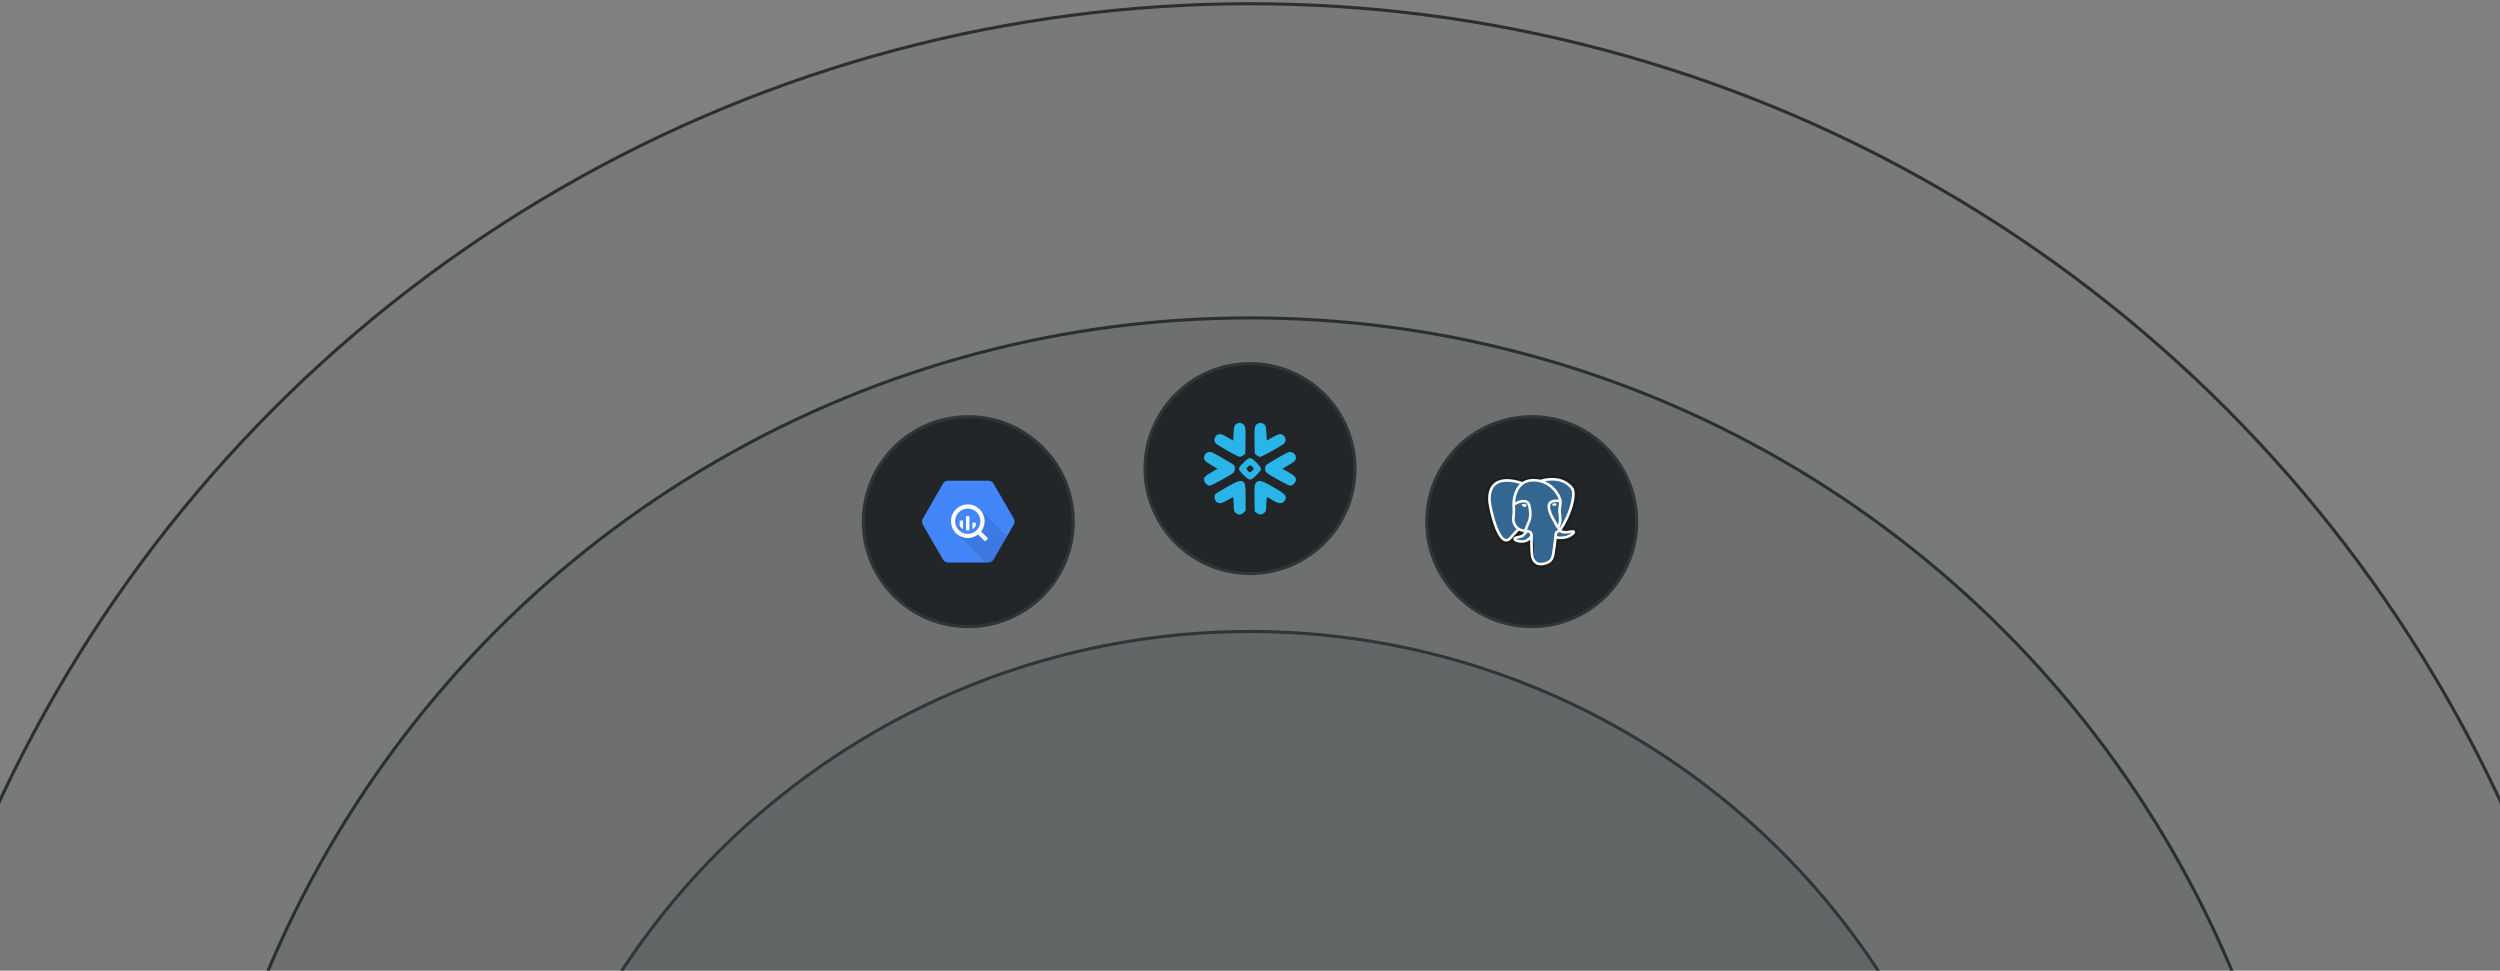<svg width="801" height="311" viewBox="0 0 801 311" fill="none" xmlns="http://www.w3.org/2000/svg">
<rect x="0" y="0" width="801" height="311" fill="#808080" stroke="none"/>
<circle cx="400.499" cy="443.036" r="441.844" fill="#3A3F42" fill-opacity="0.1" stroke="#2B2F31"/>
<circle cx="400.499" cy="443.036" r="341.178" fill="#3A3F42" fill-opacity="0.15" stroke="#2B2F31"/>
<circle cx="400.5" cy="443.036" r="240.708" fill="#3A3F42" fill-opacity="0.2" stroke="#313538"/>
<circle cx="310.238" cy="167.131" r="33.631" fill="#232628" stroke="#313538"/>
<path d="M302.119 179.269L295.669 168.096C295.324 167.499 295.324 166.763 295.669 166.167L302.119 154.994C302.464 154.398 303.099 154.03 303.787 154.029H316.695C317.381 154.032 318.013 154.4 318.356 154.994L324.806 166.167C325.15 166.763 325.15 167.499 324.806 168.096L318.355 179.269C318.011 179.865 317.375 180.233 316.687 180.234H303.783C303.096 180.231 302.462 179.864 302.118 179.269H302.119Z" fill="#4386FA"/>
<path opacity="0.1" d="M314.267 163.533C314.267 163.533 316.06 167.835 313.616 170.273C311.171 172.711 306.72 171.15 306.72 171.15L315.774 180.23H316.694C317.382 180.229 318.018 179.861 318.362 179.265L322.632 171.871L314.267 163.533Z" fill="black"/>
<path d="M316.384 172.335L314.407 170.353C314.385 170.331 314.361 170.312 314.334 170.297C315.175 169.214 315.571 167.851 315.442 166.486C315.313 165.12 314.668 163.856 313.639 162.949C312.61 162.043 311.274 161.563 309.904 161.607C308.533 161.651 307.231 162.216 306.262 163.187C305.294 164.158 304.732 165.462 304.691 166.832C304.65 168.203 305.133 169.538 306.042 170.565C306.951 171.591 308.218 172.233 309.583 172.359C310.949 172.484 312.311 172.085 313.392 171.241C313.406 171.267 313.424 171.29 313.445 171.311L315.426 173.292C315.484 173.35 315.563 173.383 315.646 173.383C315.728 173.383 315.807 173.35 315.865 173.292L316.384 172.773C316.442 172.715 316.475 172.636 316.475 172.554C316.475 172.472 316.442 172.393 316.384 172.335V172.335ZM310.07 171.053C309.268 171.053 308.484 170.815 307.817 170.37C307.151 169.924 306.631 169.291 306.324 168.55C306.017 167.81 305.937 166.994 306.093 166.208C306.25 165.421 306.636 164.699 307.203 164.132C307.77 163.565 308.492 163.179 309.279 163.022C310.065 162.866 310.88 162.946 311.621 163.253C312.362 163.56 312.995 164.08 313.441 164.747C313.886 165.413 314.124 166.197 314.124 166.999C314.124 168.074 313.697 169.105 312.936 169.866C312.176 170.626 311.145 171.053 310.07 171.053V171.053ZM307.479 166.783V168.458C307.737 168.914 308.11 169.294 308.562 169.559V166.773L307.479 166.783ZM309.506 165.394V169.921C309.864 169.987 310.231 169.987 310.589 169.921V165.394H309.506ZM312.64 168.455V167.462H311.557V169.547C312.008 169.283 312.382 168.904 312.641 168.45L312.64 168.455Z" fill="white"/>
<circle cx="400.5" cy="150.131" r="33.631" fill="#232628" stroke="#313538"/>
<path fill-rule="evenodd" clip-rule="evenodd" d="M404.604 135.705C405.502 136.096 405.621 136.436 405.756 138.99L405.872 141.184L407.697 140.119C409.74 138.927 410.414 138.823 411.276 139.564C411.998 140.185 412.087 141.372 411.464 142.061C410.832 142.76 404.381 146.367 403.763 146.367C403.459 146.367 402.939 146.134 402.607 145.849L402.004 145.33L401.937 141.302C401.86 136.745 401.982 136.165 403.108 135.694C403.94 135.346 403.778 135.345 404.604 135.705ZM397.938 135.703C399.012 136.171 399.138 136.798 399.062 141.302L398.995 145.33L398.392 145.849C398.061 146.134 397.54 146.367 397.236 146.367C396.618 146.367 390.167 142.76 389.535 142.061C388.912 141.372 389.001 140.185 389.723 139.564C390.585 138.823 391.259 138.927 393.302 140.119L395.127 141.184L395.234 138.99C395.355 136.526 395.57 135.978 396.551 135.636C396.926 135.505 397.242 135.402 397.254 135.406C397.266 135.411 397.574 135.545 397.938 135.703ZM414.099 144.98C415.215 145.449 415.576 146.741 414.845 147.645C414.638 147.9 413.662 148.575 412.676 149.144L410.883 150.178L412.676 151.201C414.693 152.353 415.209 152.871 415.216 153.75C415.222 154.535 414.173 155.616 413.405 155.616C412.838 155.616 406.708 152.256 405.818 151.458C405.219 150.92 405.162 149.622 405.711 149C406.128 148.527 412.271 144.995 412.987 144.816C413.237 144.754 413.737 144.827 414.099 144.98ZM388.031 144.825C388.601 144.942 394.781 148.494 395.275 148.989C395.844 149.558 395.792 150.907 395.181 151.464C394.322 152.246 388.159 155.616 387.588 155.616C386.853 155.616 385.778 154.532 385.778 153.79C385.778 152.833 386.13 152.466 388.163 151.302L390.121 150.181L388.326 149.145C387.339 148.576 386.361 147.9 386.154 147.645C385.116 146.362 386.367 144.483 388.031 144.825ZM402.601 148.254C403.577 149.239 404.045 149.879 404.045 150.227C404.045 150.975 401.307 153.68 400.55 153.68C399.768 153.68 396.954 150.974 396.954 150.221C396.954 149.85 397.393 149.253 398.41 148.243C400.361 146.305 400.669 146.306 402.601 148.254ZM399.428 150.003C399.3 150.318 400.091 151.314 400.469 151.314C400.753 151.314 401.682 150.439 401.682 150.172C401.682 150.058 401.434 149.736 401.132 149.456C400.6 148.963 400.566 148.958 400.067 149.324C399.783 149.531 399.495 149.837 399.428 150.003ZM408.019 156.104C411.611 158.179 412.181 158.724 411.906 159.82C411.835 160.103 411.566 160.532 411.309 160.772C410.546 161.483 409.529 161.333 407.699 160.24C406.812 159.71 406.023 159.276 405.945 159.274C405.868 159.273 405.771 160.297 405.731 161.549C405.66 163.737 405.634 163.847 405.054 164.345C404.284 165.008 403.377 165.008 402.607 164.346L402.004 163.827L401.936 159.899C401.862 155.619 401.914 155.168 402.547 154.535C403.389 153.691 404.29 153.95 408.019 156.104ZM398.194 154.254C398.937 154.553 399.103 155.528 399.103 159.6V163.607L398.474 164.235C397.687 165.023 396.779 165.063 395.945 164.345C395.365 163.847 395.339 163.737 395.268 161.549C395.228 160.297 395.131 159.273 395.054 159.274C394.976 159.276 394.187 159.71 393.3 160.24C391.375 161.39 390.426 161.5 389.641 160.664C389.069 160.054 388.954 158.881 389.413 158.327C389.567 158.14 391.223 157.115 393.091 156.049C396.398 154.161 397.234 153.868 398.194 154.254Z" fill="#29B5E8"/>
<circle cx="490.763" cy="167.131" r="33.631" fill="#232628" stroke="#313538"/>
<g clip-path="url(#clip0_1155_83108)">
<path opacity="0.2" d="M505.475 170.063C505.297 169.541 504.831 169.177 504.229 169.09C503.945 169.049 503.62 169.066 503.235 169.143C502.564 169.277 502.066 169.328 501.703 169.338C503.074 167.093 504.189 164.534 504.831 162.124C505.869 158.227 505.314 156.452 504.666 155.649C502.951 153.524 500.448 152.382 497.43 152.348C495.819 152.328 494.406 152.637 493.668 152.858C492.982 152.741 492.243 152.675 491.469 152.663C490.016 152.641 488.733 152.948 487.637 153.579C487.03 153.38 486.056 153.099 484.931 152.92C482.285 152.499 480.153 152.827 478.593 153.896C476.704 155.189 475.829 157.437 475.991 160.577C476.042 161.574 476.617 164.606 477.522 167.483C478.043 169.136 478.598 170.509 479.171 171.563C479.985 173.059 480.856 173.94 481.834 174.256C482.382 174.433 483.378 174.557 484.425 173.711C484.558 173.867 484.735 174.022 484.97 174.166C485.268 174.349 485.633 174.498 485.998 174.586C487.311 174.905 488.542 174.825 489.592 174.378C489.598 174.56 489.603 174.733 489.607 174.882C489.614 175.124 489.621 175.362 489.63 175.584C489.693 177.086 489.798 178.254 490.11 179.072C490.127 179.117 490.15 179.185 490.175 179.258C490.331 179.72 490.591 180.495 491.254 181.101C491.94 181.729 492.77 181.922 493.531 181.922C493.912 181.922 494.276 181.873 494.595 181.807C495.732 181.571 497.024 181.211 497.959 179.92C498.842 178.7 499.272 176.863 499.349 173.968C499.359 173.886 499.369 173.808 499.378 173.734L499.396 173.581L499.604 173.598L499.658 173.602C500.816 173.653 502.233 173.415 503.103 173.023C503.791 172.713 505.993 171.586 505.475 170.063" fill="black"/>
<path d="M503.822 170.358C500.377 171.047 500.141 169.916 500.141 169.916C503.778 164.682 505.298 158.039 503.986 156.413C500.406 151.978 494.21 154.075 494.107 154.13L494.073 154.136C493.393 153.999 492.631 153.917 491.775 153.903C490.217 153.879 489.034 154.3 488.137 154.959C488.137 154.959 477.083 150.543 477.597 160.513C477.707 162.634 480.732 176.562 484.341 172.355C485.66 170.817 486.934 169.516 486.934 169.516C487.567 169.924 488.325 170.132 489.119 170.057L489.181 170.006C489.162 170.197 489.171 170.384 489.206 170.605C488.276 171.612 488.549 171.789 486.691 172.16C484.81 172.536 485.915 173.205 486.636 173.38C487.511 173.592 489.534 173.892 490.9 172.037L490.846 172.249C491.21 172.532 491.466 174.089 491.423 175.501C491.38 176.912 491.352 177.882 491.638 178.639C491.926 179.396 492.212 181.099 494.655 180.592C496.696 180.167 497.754 179.068 497.901 177.234C498.005 175.931 498.242 176.123 498.257 174.958L498.446 174.406C498.665 172.639 498.481 172.069 499.739 172.334L500.044 172.36C500.97 172.401 502.181 172.215 502.893 171.895C504.424 171.206 505.332 170.055 503.822 170.358H503.822" fill="#336791"/>
<path d="M488.455 161.462C488.145 161.42 487.863 161.459 487.721 161.563C487.641 161.622 487.616 161.69 487.61 161.737C487.592 161.861 487.682 161.998 487.737 162.069C487.893 162.269 488.12 162.407 488.346 162.437C488.378 162.442 488.411 162.444 488.443 162.444C488.819 162.444 489.161 162.16 489.191 161.951C489.229 161.688 488.836 161.513 488.455 161.462" fill="white"/>
<path d="M498.738 161.47C498.709 161.265 498.331 161.206 497.973 161.254C497.615 161.303 497.269 161.459 497.298 161.665C497.321 161.825 497.619 162.099 497.973 162.099C498.002 162.099 498.033 162.097 498.063 162.093C498.299 162.061 498.472 161.916 498.554 161.832C498.679 161.705 498.752 161.563 498.738 161.47" fill="white"/>
<path d="M504.639 170.28C504.508 169.895 504.085 169.771 503.383 169.911C501.297 170.329 500.55 170.04 500.305 169.865C501.926 167.47 503.26 164.575 503.979 161.874C504.32 160.595 504.508 159.406 504.524 158.438C504.541 157.375 504.354 156.594 503.969 156.117C502.417 154.193 500.138 153.161 497.38 153.133C495.484 153.112 493.882 153.583 493.572 153.715C492.918 153.557 492.205 153.461 491.429 153.448C490.005 153.426 488.775 153.756 487.756 154.43C487.314 154.27 486.171 153.89 484.772 153.671C482.355 153.294 480.433 153.58 479.062 154.522C477.427 155.645 476.671 157.655 476.818 160.493C476.867 161.448 477.428 164.385 478.313 167.198C479.479 170.901 480.746 172.997 482.079 173.429C482.235 173.479 482.415 173.514 482.613 173.514C483.099 173.514 483.695 173.302 484.316 172.579C485.072 171.698 485.855 170.84 486.663 170.003C487.187 170.276 487.762 170.428 488.351 170.444C488.352 170.459 488.354 170.474 488.355 170.488C488.254 170.606 488.155 170.724 488.057 170.845C487.649 171.347 487.565 171.452 486.251 171.714C485.878 171.789 484.886 171.987 484.871 172.661C484.855 173.398 486.044 173.708 486.179 173.741C486.651 173.855 487.106 173.912 487.539 173.912C488.594 173.912 489.522 173.576 490.263 172.925C490.24 175.552 490.353 178.141 490.679 178.929C490.945 179.575 491.596 181.153 493.651 181.153C493.953 181.153 494.285 181.119 494.65 181.043C496.795 180.597 497.727 179.677 498.087 177.65C498.28 176.567 498.611 173.98 498.767 172.592C499.095 172.691 499.518 172.737 499.975 172.737C500.929 172.737 502.029 172.54 502.719 172.23C503.494 171.881 504.893 171.024 504.639 170.28V170.28ZM499.531 160.903C499.524 161.312 499.465 161.684 499.404 162.073C499.337 162.49 499.269 162.922 499.252 163.446C499.235 163.956 499.3 164.486 499.364 164.999C499.492 166.034 499.624 167.101 499.114 168.153C499.029 168.007 498.954 167.857 498.888 167.702C498.825 167.553 498.687 167.314 498.497 166.983C497.755 165.694 496.02 162.675 496.908 161.443C497.173 161.077 497.845 160.7 499.531 160.903V160.903ZM497.487 153.963C499.958 154.015 501.913 154.912 503.297 156.627C504.358 157.942 503.189 163.928 499.806 169.092C499.772 169.05 499.737 169.008 499.703 168.966L499.66 168.914C500.534 167.514 500.364 166.128 500.211 164.9C500.149 164.396 500.09 163.92 500.105 163.472C500.12 162.998 500.185 162.592 500.247 162.199C500.324 161.714 500.402 161.213 500.381 160.622C500.397 160.56 500.403 160.487 500.395 160.4C500.34 159.833 499.673 158.137 498.313 156.602C497.569 155.762 496.484 154.823 495.003 154.189C495.64 154.061 496.511 153.942 497.487 153.963V153.963ZM483.659 172.049C482.976 172.846 482.504 172.693 482.349 172.643C481.338 172.316 480.164 170.244 479.13 166.957C478.235 164.113 477.712 161.253 477.67 160.451C477.539 157.915 478.173 156.148 479.554 155.198C481.802 153.652 485.497 154.577 486.982 155.047C486.961 155.067 486.938 155.086 486.917 155.107C484.481 157.493 484.539 161.57 484.545 161.82C484.544 161.916 484.553 162.052 484.564 162.239C484.606 162.925 484.684 164.201 484.476 165.646C484.282 166.989 484.709 168.304 485.647 169.253C485.743 169.35 485.844 169.443 485.95 169.53C485.532 169.964 484.625 170.923 483.659 172.049V172.049ZM486.263 168.68C485.507 167.915 485.164 166.851 485.321 165.761C485.541 164.234 485.46 162.904 485.416 162.19C485.41 162.09 485.405 162.002 485.402 161.933C485.757 161.627 487.407 160.77 488.583 161.032C489.12 161.151 489.447 161.505 489.583 162.115C490.287 165.272 489.676 166.587 489.186 167.645C489.085 167.863 488.989 168.068 488.907 168.281L488.844 168.446C488.684 168.862 488.535 169.249 488.443 169.617C487.639 169.615 486.858 169.282 486.263 168.68V168.68ZM486.386 172.937C486.152 172.881 485.941 172.782 485.817 172.7C485.92 172.653 486.104 172.589 486.424 172.525C487.968 172.216 488.207 171.999 488.728 171.357C488.847 171.21 488.983 171.043 489.17 170.84L489.171 170.84C489.45 170.537 489.578 170.588 489.809 170.681C489.997 170.757 490.18 170.985 490.254 171.236C490.289 171.355 490.329 171.58 490.2 171.755C489.111 173.233 487.525 173.214 486.386 172.937V172.937ZM494.471 180.233C492.581 180.626 491.912 179.691 491.471 178.622C491.187 177.932 491.047 174.82 491.146 171.383C491.147 171.337 491.141 171.293 491.128 171.251C491.116 171.169 491.098 171.088 491.075 171.008C490.927 170.508 490.568 170.09 490.136 169.917C489.965 169.848 489.65 169.721 489.272 169.815C489.353 169.493 489.492 169.129 489.644 168.735L489.708 168.57C489.779 168.383 489.869 168.189 489.964 167.984C490.478 166.878 491.181 165.363 490.418 161.94C490.132 160.658 489.177 160.032 487.73 160.177C486.862 160.264 486.068 160.604 485.673 160.799C485.587 160.84 485.51 160.881 485.437 160.92C485.547 159.628 485.965 157.214 487.526 155.687C488.51 154.725 489.819 154.25 491.415 154.276C494.558 154.326 496.574 155.89 497.712 157.194C498.692 158.318 499.223 159.449 499.435 160.06C497.842 159.902 496.758 160.207 496.209 160.969C495.014 162.626 496.863 165.841 497.751 167.386C497.914 167.669 498.055 167.914 498.099 168.018C498.388 168.698 498.763 169.152 499.036 169.483C499.12 169.585 499.202 169.683 499.263 169.769C498.781 169.904 497.914 170.216 497.993 171.774C497.929 172.556 497.476 176.216 497.246 177.509C496.942 179.218 496.294 179.854 494.471 180.233V180.233ZM502.36 171.479C501.866 171.701 501.041 171.868 500.256 171.903C499.39 171.943 498.949 171.809 498.845 171.727C498.796 170.756 499.169 170.655 499.563 170.547C499.625 170.531 499.686 170.514 499.744 170.494C499.78 170.523 499.82 170.551 499.864 170.579C500.56 171.025 501.802 171.073 503.556 170.722L503.575 170.718C503.338 170.933 502.934 171.221 502.36 171.479Z" fill="white"/>
</g>
<defs>
<clipPath id="clip0_1155_83108">
<rect width="29.654" height="29.654" fill="white" transform="translate(475.936 152.304)"/>
</clipPath>
</defs>
</svg>
